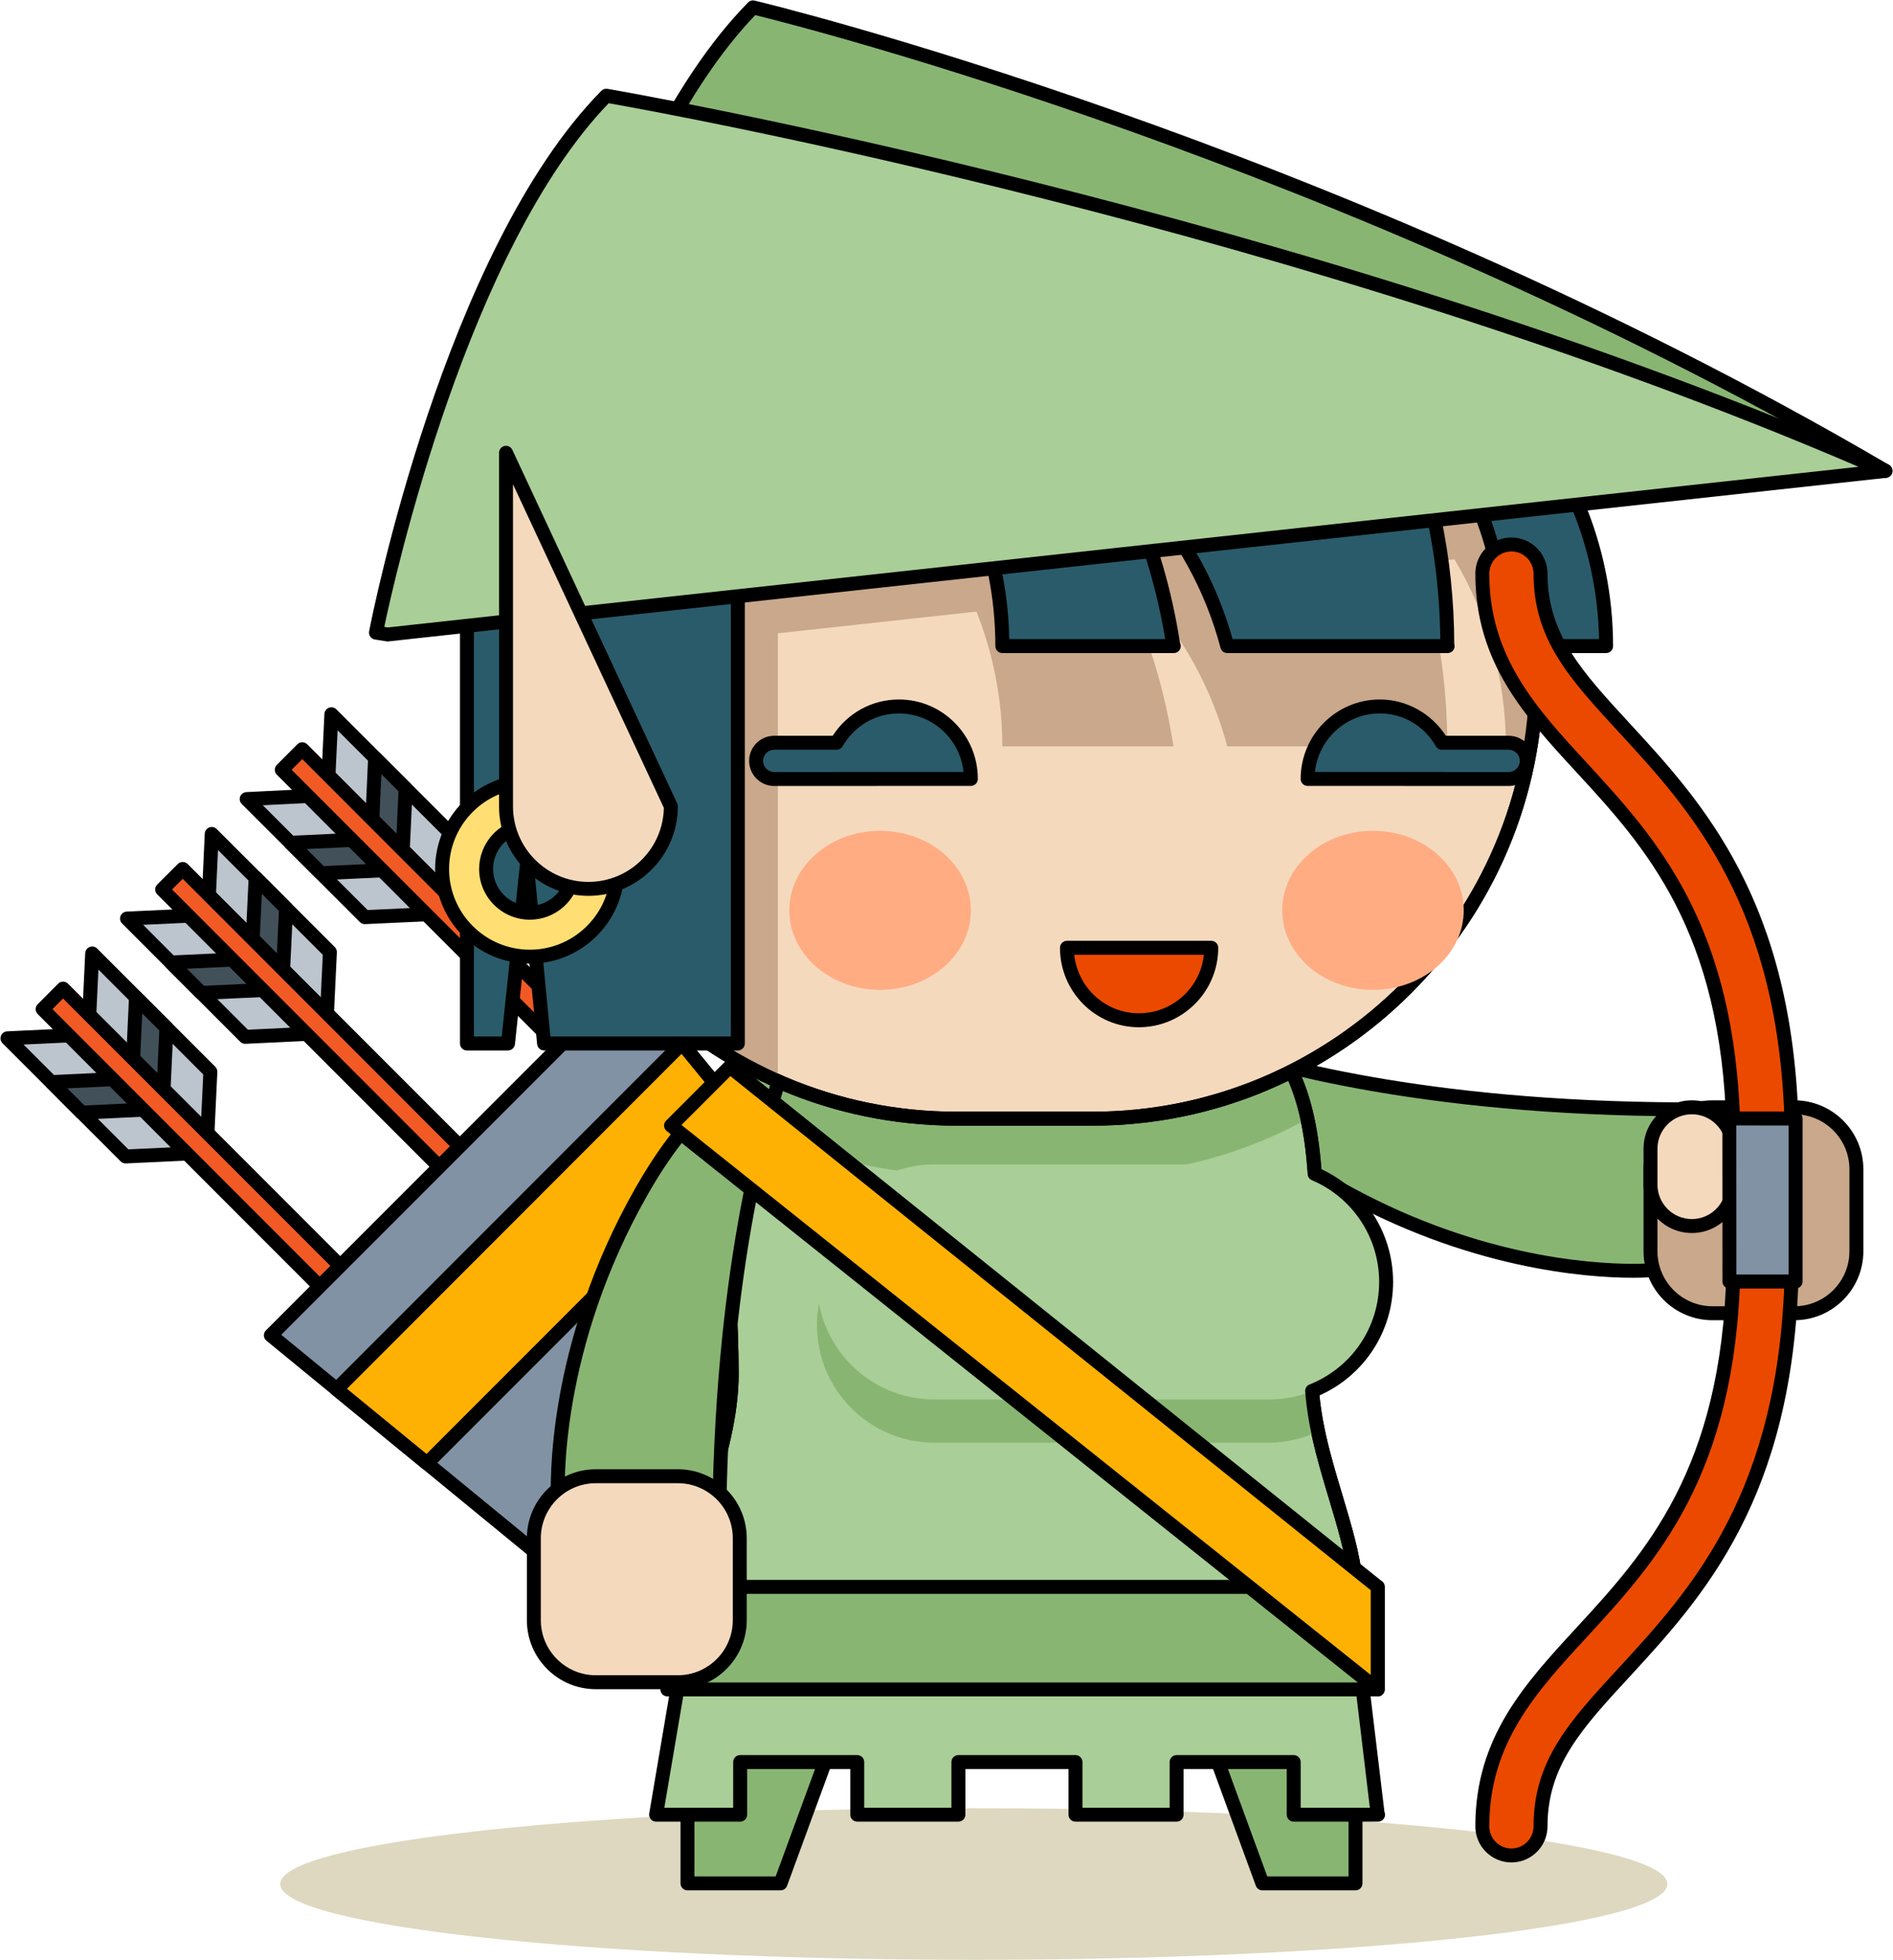 <?xml version="1.0" encoding="utf-8"?>
<svg viewBox="412.938 5.399 84.82 87.763" width="84.82" height="87.763" xmlns="http://www.w3.org/2000/svg">
  <g transform="matrix(0.125, 0, 0, -0.125, 0, 526.138)">
    <path id="path32" style="fill:#ddd8bf;fill-opacity:1;fill-rule:nonzero;stroke:none" d="M 3901.17 3490.96 C 3901.17 3475.97 3789.87 3463.81 3652.57 3463.81 C 3515.26 3463.81 3403.95 3475.97 3403.95 3490.96 C 3403.95 3505.95 3515.26 3518.11 3652.57 3518.11 C 3789.87 3518.11 3901.17 3505.95 3901.17 3490.96"/>
    <path id="path1656" style="fill:#bcc4cd;fill-opacity:1;fill-rule:nonzero;stroke:none" d="M 3370.51 3752.63 L 3348.53 3751.61 L 3306.18 3793.93 L 3328.18 3794.98 L 3370.51 3752.63"/>
    <path id="path1658" style="fill:#000000;fill-opacity:1;fill-rule:nonzero;stroke:none" d="M 3311.94 3791.7 L 3349.51 3754.15 L 3364.74 3754.86 L 3327.2 3792.43 L 3311.94 3791.7 Z M 3348.53 3749.11 C 3347.86 3749.11 3347.23 3749.37 3346.76 3749.84 L 3304.41 3792.16 C 3303.71 3792.86 3303.5 3793.91 3303.85 3794.83 C 3304.21 3795.75 3305.08 3796.38 3306.06 3796.43 L 3328.07 3797.47 C 3328.77 3797.55 3329.46 3797.24 3329.95 3796.75 L 3372.28 3754.4 C 3372.98 3753.7 3373.19 3752.65 3372.84 3751.73 C 3372.48 3750.8 3371.61 3750.18 3370.63 3750.14 L 3348.64 3749.11 C 3348.6 3749.11 3348.56 3749.11 3348.53 3749.11"/>
    <path id="path1660" style="fill:#bcc4cd;fill-opacity:1;fill-rule:nonzero;stroke:none" d="M 3377.87 3760 L 3378.91 3781.97 L 3336.55 3824.33 L 3335.51 3802.32 L 3377.87 3760"/>
    <path id="path1662" style="fill:#000000;fill-opacity:1;fill-rule:nonzero;stroke:none" d="M 3338.06 3803.31 L 3375.64 3765.75 L 3376.36 3780.98 L 3338.78 3818.56 L 3338.06 3803.31 Z M 3377.87 3757.5 C 3377.22 3757.5 3376.58 3757.75 3376.1 3758.23 L 3333.74 3800.55 C 3333.24 3801.05 3332.98 3801.74 3333.01 3802.44 L 3334.05 3824.45 C 3334.1 3825.44 3334.73 3826.3 3335.65 3826.66 C 3336.59 3827 3337.63 3826.8 3338.32 3826.1 L 3380.67 3783.74 C 3381.17 3783.24 3381.44 3782.56 3381.41 3781.86 L 3380.37 3759.88 C 3380.32 3758.89 3379.7 3758.02 3378.77 3757.66 C 3378.48 3757.55 3378.17 3757.5 3377.87 3757.5"/>
    <path id="path1664" style="fill:#425059;fill-opacity:1;fill-rule:nonzero;stroke:none" d="M 3354.78 3768.36 L 3332.79 3767.3 L 3321.9 3778.25 L 3343.89 3779.27 L 3354.78 3768.36"/>
    <path id="path1666" style="fill:#000000;fill-opacity:1;fill-rule:nonzero;stroke:none" d="M 3327.66 3776.02 L 3333.78 3769.85 L 3349.02 3770.59 L 3342.9 3776.72 L 3327.66 3776.02 Z M 3332.79 3764.8 C 3332.13 3764.8 3331.49 3765.06 3331.02 3765.54 L 3320.13 3776.49 C 3319.43 3777.2 3319.22 3778.24 3319.57 3779.16 C 3319.93 3780.08 3320.8 3780.71 3321.79 3780.75 L 3343.77 3781.77 C 3344.5 3781.82 3345.16 3781.53 3345.65 3781.04 L 3356.54 3770.13 C 3357.25 3769.42 3357.46 3768.38 3357.11 3767.45 C 3356.75 3766.53 3355.88 3765.91 3354.89 3765.86 L 3332.91 3764.8 C 3332.87 3764.8 3332.83 3764.8 3332.79 3764.8"/>
    <path id="path1668" style="fill:#425059;fill-opacity:1;fill-rule:nonzero;stroke:none" d="M 3362.13 3775.7 L 3363.16 3797.71 L 3352.25 3808.6 L 3351.23 3786.61 L 3362.13 3775.7"/>
    <path id="path1670" style="fill:#000000;fill-opacity:1;fill-rule:nonzero;stroke:none" d="M 3353.78 3787.6 L 3359.9 3781.47 L 3360.62 3796.72 L 3354.48 3802.84 L 3353.78 3787.6 Z M 3362.13 3773.2 C 3361.47 3773.2 3360.84 3773.46 3360.36 3773.93 L 3349.46 3784.85 C 3348.96 3785.34 3348.7 3786.03 3348.73 3786.73 L 3349.75 3808.72 C 3349.79 3809.71 3350.42 3810.57 3351.34 3810.93 C 3352.28 3811.29 3353.32 3811.07 3354.01 3810.37 L 3364.93 3799.48 C 3365.43 3798.98 3365.69 3798.29 3365.66 3797.59 L 3364.63 3775.59 C 3364.58 3774.59 3363.96 3773.73 3363.03 3773.37 C 3362.73 3773.25 3362.43 3773.2 3362.13 3773.2"/>
    <path id="path1672" style="fill:#f15a24;fill-opacity:1;fill-rule:nonzero;stroke:none" d="M 3443.08 3694.8 L 3435.71 3687.45 L 3318.78 3804.38 L 3326.1 3811.74 L 3443.08 3694.8"/>
    <path id="path1674" style="fill:#000000;fill-opacity:1;fill-rule:nonzero;stroke:none" d="M 3322.31 3804.39 L 3435.71 3690.98 L 3439.54 3694.8 L 3326.1 3808.2 L 3322.31 3804.39 Z M 3435.71 3684.95 C 3435.07 3684.95 3434.43 3685.19 3433.95 3685.68 L 3317.01 3802.62 C 3316.04 3803.59 3316.04 3805.17 3317.01 3806.14 L 3324.34 3813.5 C 3324.8 3813.98 3325.44 3814.24 3326.1 3814.24 L 3326.1 3814.24 C 3326.77 3814.24 3327.4 3813.98 3327.87 3813.51 L 3444.84 3696.57 C 3445.31 3696.1 3445.58 3695.46 3445.58 3694.8 C 3445.58 3694.13 3445.31 3693.5 3444.84 3693.03 L 3437.48 3685.68 C 3436.99 3685.19 3436.35 3684.95 3435.71 3684.95"/>
    <path id="path1676" style="fill:#bcc4cd;fill-opacity:1;fill-rule:nonzero;stroke:none" d="M 3413.37 3795.51 L 3391.38 3794.46 L 3349.03 3836.84 L 3371.04 3837.84 L 3413.37 3795.51"/>
    <path id="path1678" style="fill:#000000;fill-opacity:1;fill-rule:nonzero;stroke:none" d="M 3354.8 3834.6 L 3392.36 3797.01 L 3407.61 3797.74 L 3370.06 3835.3 L 3354.8 3834.6 Z M 3391.38 3791.96 C 3390.71 3791.96 3390.08 3792.23 3389.61 3792.7 L 3347.27 3835.07 C 3346.56 3835.77 3346.35 3836.82 3346.7 3837.74 C 3347.06 3838.66 3347.93 3839.29 3348.92 3839.33 L 3370.93 3840.34 C 3371.66 3840.36 3372.31 3840.11 3372.81 3839.61 L 3415.14 3797.28 C 3415.84 3796.58 3416.05 3795.53 3415.7 3794.61 C 3415.34 3793.68 3414.47 3793.06 3413.49 3793.02 L 3391.49 3791.96 C 3391.46 3791.96 3391.42 3791.96 3391.38 3791.96"/>
    <path id="path1680" style="fill:#bcc4cd;fill-opacity:1;fill-rule:nonzero;stroke:none" d="M 3420.71 3802.82 L 3421.76 3824.84 L 3379.4 3867.15 L 3378.4 3845.18 L 3420.71 3802.82"/>
    <path id="path1682" style="fill:#000000;fill-opacity:1;fill-rule:nonzero;stroke:none" d="M 3380.95 3846.17 L 3418.49 3808.59 L 3419.21 3823.85 L 3381.64 3861.38 L 3380.95 3846.17 Z M 3420.71 3800.32 C 3420.06 3800.32 3419.42 3800.57 3418.95 3801.05 L 3376.63 3843.42 C 3376.13 3843.91 3375.87 3844.6 3375.9 3845.3 L 3376.9 3867.27 C 3376.95 3868.25 3377.58 3869.13 3378.5 3869.48 C 3379.42 3869.84 3380.48 3869.62 3381.17 3868.92 L 3423.53 3826.61 C 3424.02 3826.11 3424.29 3825.42 3424.26 3824.72 L 3423.21 3802.7 C 3423.16 3801.71 3422.54 3800.84 3421.61 3800.48 C 3421.32 3800.37 3421.02 3800.32 3420.71 3800.32"/>
    <path id="path1684" style="fill:#425059;fill-opacity:1;fill-rule:nonzero;stroke:none" d="M 3397.67 3811.21 L 3375.65 3810.19 L 3364.75 3821.1 L 3386.73 3822.12 L 3397.67 3811.21"/>
    <path id="path1686" style="fill:#000000;fill-opacity:1;fill-rule:nonzero;stroke:none" d="M 3370.52 3818.86 L 3376.64 3812.74 L 3391.88 3813.45 L 3385.74 3819.57 L 3370.52 3818.86 Z M 3375.65 3807.69 C 3374.99 3807.69 3374.36 3807.95 3373.89 3808.42 L 3362.98 3819.33 C 3362.28 3820.03 3362.06 3821.08 3362.41 3822 C 3362.77 3822.92 3363.64 3823.55 3364.63 3823.59 L 3386.61 3824.61 C 3387.39 3824.62 3388 3824.38 3388.5 3823.89 L 3399.43 3812.99 C 3400.14 3812.29 3400.35 3811.24 3400 3810.31 C 3399.64 3809.39 3398.77 3808.76 3397.78 3808.72 L 3375.77 3807.7 C 3375.73 3807.69 3375.69 3807.69 3375.65 3807.69"/>
    <path id="path1688" style="fill:#425059;fill-opacity:1;fill-rule:nonzero;stroke:none" d="M 3404.99 3818.58 L 3406.04 3840.56 L 3395.14 3851.46 L 3394.09 3829.48 L 3404.99 3818.58"/>
    <path id="path1690" style="fill:#000000;fill-opacity:1;fill-rule:nonzero;stroke:none" d="M 3396.64 3830.47 L 3402.76 3824.34 L 3403.49 3839.57 L 3397.36 3845.7 L 3396.64 3830.47 Z M 3404.99 3816.08 C 3404.34 3816.08 3403.7 3816.33 3403.22 3816.81 L 3392.32 3827.72 C 3391.83 3828.21 3391.56 3828.9 3391.59 3829.6 L 3392.64 3851.58 C 3392.69 3852.57 3393.31 3853.44 3394.24 3853.8 C 3395.17 3854.14 3396.21 3853.93 3396.9 3853.23 L 3407.8 3842.33 C 3408.3 3841.83 3408.56 3841.14 3408.54 3840.44 L 3407.49 3818.46 C 3407.44 3817.47 3406.82 3816.6 3405.89 3816.25 C 3405.6 3816.13 3405.29 3816.08 3404.99 3816.08"/>
    <path id="path1692" style="fill:#f15a24;fill-opacity:1;fill-rule:nonzero;stroke:none" d="M 3485.9 3737.69 L 3478.55 3730.32 L 3361.63 3847.27 L 3369 3854.6 L 3485.9 3737.69"/>
    <path id="path1694" style="fill:#000000;fill-opacity:1;fill-rule:nonzero;stroke:none" d="M 3365.17 3847.26 L 3478.55 3733.86 L 3482.36 3737.68 L 3369 3851.07 L 3365.17 3847.26 Z M 3478.55 3727.82 C 3477.89 3727.82 3477.26 3728.09 3476.79 3728.55 L 3359.86 3845.5 C 3359.39 3845.96 3359.13 3846.61 3359.13 3847.27 C 3359.13 3847.93 3359.39 3848.57 3359.86 3849.04 L 3367.24 3856.38 C 3368.21 3857.35 3369.8 3857.34 3370.77 3856.37 L 3487.67 3739.46 C 3488.64 3738.48 3488.64 3736.9 3487.67 3735.93 L 3480.32 3728.56 C 3479.85 3728.09 3479.22 3727.82 3478.55 3727.82 L 3478.55 3727.82"/>
    <path id="path1696" style="fill:#bcc4cd;fill-opacity:1;fill-rule:nonzero;stroke:none" d="M 3456.24 3838.35 L 3434.28 3837.34 L 3391.93 3879.65 L 3413.92 3880.73 L 3456.24 3838.35"/>
    <path id="path1698" style="fill:#000000;fill-opacity:1;fill-rule:nonzero;stroke:none" d="M 3397.7 3877.43 L 3435.26 3839.89 L 3450.48 3840.59 L 3412.93 3878.18 L 3397.7 3877.43 Z M 3434.28 3834.84 C 3433.61 3834.84 3432.98 3835.1 3432.51 3835.57 L 3390.17 3877.88 C 3389.46 3878.58 3389.25 3879.62 3389.6 3880.55 C 3389.96 3881.47 3390.82 3882.09 3391.81 3882.14 L 3413.79 3883.23 C 3414.73 3883.25 3415.19 3882.99 3415.68 3882.5 L 3458.01 3840.12 C 3458.71 3839.42 3458.93 3838.37 3458.57 3837.45 C 3458.21 3836.53 3457.34 3835.9 3456.36 3835.86 L 3434.39 3834.84 C 3434.36 3834.84 3434.32 3834.84 3434.28 3834.84"/>
    <path id="path1700" style="fill:#bcc4cd;fill-opacity:1;fill-rule:nonzero;stroke:none" d="M 3463.59 3845.71 L 3464.66 3867.71 L 3422.29 3910.03 L 3421.25 3888.05 L 3463.59 3845.71"/>
    <path id="path1702" style="fill:#000000;fill-opacity:1;fill-rule:nonzero;stroke:none" d="M 3423.8 3889.04 L 3461.37 3851.47 L 3462.11 3866.73 L 3424.52 3904.27 L 3423.8 3889.04 Z M 3463.59 3843.21 C 3462.94 3843.21 3462.3 3843.46 3461.83 3843.95 L 3419.48 3886.29 C 3418.98 3886.79 3418.72 3887.47 3418.75 3888.17 L 3419.79 3910.14 C 3419.84 3911.14 3420.47 3912 3421.4 3912.36 C 3422.33 3912.72 3423.37 3912.5 3424.06 3911.8 L 3466.43 3869.48 C 3466.92 3868.98 3467.19 3868.3 3467.16 3867.59 L 3466.09 3845.59 C 3466.04 3844.6 3465.42 3843.73 3464.49 3843.38 C 3464.2 3843.27 3463.9 3843.21 3463.59 3843.21"/>
    <path id="path1704" style="fill:#425059;fill-opacity:1;fill-rule:nonzero;stroke:none" d="M 3440.51 3854.11 L 3418.57 3853.07 L 3407.62 3863.98 L 3429.6 3865 L 3440.51 3854.11"/>
    <path id="path1706" style="fill:#000000;fill-opacity:1;fill-rule:nonzero;stroke:none" d="M 3413.41 3861.75 L 3419.56 3855.63 L 3434.74 3856.34 L 3428.61 3862.45 L 3413.41 3861.75 Z M 3418.57 3850.57 C 3417.91 3850.57 3417.29 3850.83 3416.81 3851.3 L 3405.85 3862.21 C 3405.15 3862.9 3404.93 3863.95 3405.28 3864.88 C 3405.64 3865.8 3406.51 3866.43 3407.5 3866.47 L 3429.48 3867.5 C 3430.2 3867.51 3430.88 3867.27 3431.37 3866.77 L 3442.28 3855.88 C 3442.98 3855.18 3443.19 3854.13 3442.84 3853.21 C 3442.48 3852.29 3441.61 3851.66 3440.63 3851.61 L 3418.69 3850.58 C 3418.65 3850.57 3418.61 3850.57 3418.57 3850.57"/>
    <path id="path1708" style="fill:#425059;fill-opacity:1;fill-rule:nonzero;stroke:none" d="M 3447.88 3861.43 L 3448.9 3883.42 L 3437.96 3894.34 L 3436.97 3872.35 L 3447.88 3861.43"/>
    <path id="path1710" style="fill:#000000;fill-opacity:1;fill-rule:nonzero;stroke:none" d="M 3439.52 3873.34 L 3445.64 3867.21 L 3446.35 3882.43 L 3440.21 3888.56 L 3439.52 3873.34 Z M 3447.88 3858.93 C 3447.23 3858.93 3446.59 3859.19 3446.11 3859.67 L 3435.21 3870.59 C 3434.71 3871.08 3434.44 3871.76 3434.47 3872.46 L 3435.46 3894.45 C 3435.51 3895.44 3436.13 3896.31 3437.05 3896.66 C 3437.99 3897.02 3439.03 3896.8 3439.73 3896.1 L 3450.66 3885.19 C 3451.16 3884.7 3451.43 3884.01 3451.4 3883.3 L 3450.38 3861.32 C 3450.33 3860.33 3449.71 3859.46 3448.78 3859.11 C 3448.49 3858.99 3448.18 3858.93 3447.88 3858.93"/>
    <path id="path1712" style="fill:#f15a24;fill-opacity:1;fill-rule:nonzero;stroke:none" d="M 3528.79 3780.51 L 3521.44 3773.21 L 3404.51 3890.14 L 3411.85 3897.5 L 3528.79 3780.51"/>
    <path id="path1714" style="fill:#000000;fill-opacity:1;fill-rule:nonzero;stroke:none" d="M 3408.05 3890.14 L 3521.45 3776.74 L 3525.24 3780.52 L 3411.85 3893.96 L 3408.05 3890.14 Z M 3521.44 3770.71 C 3520.79 3770.71 3520.16 3770.96 3519.67 3771.45 L 3402.74 3888.37 C 3401.77 3889.34 3401.77 3890.92 3402.74 3891.9 L 3410.08 3899.26 C 3410.55 3899.73 3411.18 3900 3411.85 3900 L 3411.85 3900 C 3412.51 3900 3413.14 3899.73 3413.61 3899.27 L 3530.56 3782.28 C 3531.03 3781.81 3531.29 3781.17 3531.29 3780.51 C 3531.29 3779.84 3531.03 3779.21 3530.55 3778.74 L 3523.19 3771.44 C 3522.71 3770.96 3522.07 3770.71 3521.44 3770.71"/>
    <path id="path1716" style="fill:#8192a4;fill-opacity:1;fill-rule:nonzero;stroke:none" d="M 3633.88 3687.29 L 3528.95 3582.35 L 3400.6 3687.54 L 3528.69 3815.64 L 3633.88 3687.29"/>
    <path id="path1718" style="fill:#000000;fill-opacity:1;fill-rule:nonzero;stroke:none" d="M 3404.32 3687.73 L 3528.78 3585.71 L 3630.51 3687.45 L 3528.51 3811.92 L 3404.32 3687.73 Z M 3528.95 3579.85 C 3528.39 3579.85 3527.82 3580.04 3527.36 3580.41 L 3399.01 3685.61 C 3398.47 3686.06 3398.13 3686.71 3398.1 3687.42 C 3398.07 3688.13 3398.33 3688.81 3398.83 3689.31 L 3526.92 3817.41 C 3527.42 3817.9 3528 3818.22 3528.82 3818.14 C 3529.52 3818.11 3530.18 3817.77 3530.63 3817.23 L 3635.81 3688.88 C 3636.62 3687.88 3636.55 3686.43 3635.64 3685.52 L 3530.71 3580.58 C 3530.22 3580.1 3529.59 3579.85 3528.95 3579.85"/>
    <path id="path1720" style="fill:#ffb103;fill-opacity:1;fill-rule:nonzero;stroke:none" d="M 3574.54 3759.67 L 3547.99 3792.08 L 3424.16 3668.2 L 3456.55 3641.67 L 3574.54 3759.67"/>
    <path id="path1722" style="fill:#000000;fill-opacity:1;fill-rule:nonzero;stroke:none" d="M 3427.88 3668.39 L 3456.39 3645.04 L 3571.17 3759.84 L 3547.8 3788.36 L 3427.88 3668.39 Z M 3456.55 3639.17 C 3456 3639.17 3455.43 3639.36 3454.97 3639.74 L 3422.58 3666.27 C 3422.03 3666.71 3421.7 3667.37 3421.66 3668.08 C 3421.63 3668.79 3421.89 3669.47 3422.39 3669.97 L 3546.22 3793.85 C 3546.72 3794.34 3547.25 3794.67 3548.12 3794.58 C 3548.82 3794.54 3549.47 3794.21 3549.92 3793.66 L 3576.47 3761.25 C 3577.29 3760.26 3577.22 3758.81 3576.31 3757.9 L 3458.32 3639.91 C 3457.83 3639.42 3457.2 3639.17 3456.55 3639.17"/>
    <path id="path1724" style="fill:#89b573;fill-opacity:1;fill-rule:nonzero;stroke:none" d="M 3782.39 3740.86 C 3835.15 3710.75 3882.47 3710.14 3894 3710.77 C 3940.67 3713.39 3925.26 3768.44 3906.2 3768.49 C 3802.28 3768.88 3747.78 3788.74 3736.37 3791.88 C 3736.37 3791.88 3736.69 3766.94 3782.39 3740.86"/>
    <path id="path1726" style="fill:#000000;fill-opacity:1;fill-rule:nonzero;stroke:none" d="M 3739.54 3788.33 C 3741.62 3780.75 3750 3762.23 3783.63 3743.03 C 3830.9 3716.06 3872.94 3713.15 3888.82 3713.15 C 3890.91 3713.15 3892.61 3713.2 3893.87 3713.27 C 3920.1 3714.74 3922.46 3732.77 3922.26 3740.46 C 3921.9 3753.56 3914.1 3765.96 3906.19 3765.99 C 3811.7 3766.34 3757.75 3782.78 3740.02 3788.18 C 3739.86 3788.23 3739.7 3788.28 3739.54 3788.33 Z M 3888.82 3708.15 C 3872.54 3708.15 3829.45 3711.13 3781.15 3738.68 C 3734.75 3765.18 3733.88 3790.77 3733.87 3791.84 C 3733.86 3792.63 3734.22 3793.38 3734.84 3793.86 C 3735.46 3794.34 3736.29 3794.5 3737.03 3794.29 C 3738.13 3793.99 3739.61 3793.54 3741.48 3792.97 C 3759.03 3787.62 3812.45 3771.34 3906.21 3770.99 C 3916.99 3770.96 3926.83 3756.75 3927.26 3740.59 C 3927.44 3733.46 3925.62 3710.04 3894.14 3708.28 C 3892.81 3708.21 3891.03 3708.15 3888.82 3708.15"/>
    <path id="path1728" style="fill:#c9a88b;fill-opacity:1;fill-rule:nonzero;stroke:none" d="M 3946.71 3769.22 C 3958.97 3769.22 3968.94 3759.3 3968.94 3747.04 L 3968.94 3717.63 C 3968.94 3705.39 3958.97 3695.44 3946.71 3695.44 L 3917.36 3695.44 C 3905.09 3695.44 3895.14 3705.39 3895.14 3717.63 L 3895.14 3747.04 C 3895.14 3759.3 3905.09 3769.22 3917.36 3769.22 L 3946.71 3769.22"/>
    <path id="path1730" style="fill:#000000;fill-opacity:1;fill-rule:nonzero;stroke:none" d="M 3917.36 3766.72 C 3906.48 3766.72 3897.64 3757.89 3897.64 3747.04 L 3897.64 3717.63 C 3897.64 3706.77 3906.48 3697.94 3917.36 3697.94 L 3946.71 3697.94 C 3957.59 3697.94 3966.44 3706.77 3966.44 3717.63 L 3966.44 3747.04 C 3966.44 3757.89 3957.59 3766.72 3946.71 3766.72 L 3917.36 3766.72 Z M 3946.71 3692.94 L 3917.36 3692.94 C 3903.73 3692.94 3892.64 3704.02 3892.64 3717.63 L 3892.64 3747.04 C 3892.64 3760.65 3903.73 3771.72 3917.36 3771.72 L 3946.71 3771.72 C 3960.34 3771.72 3971.44 3760.65 3971.44 3747.04 L 3971.44 3717.63 C 3971.44 3704.02 3960.34 3692.94 3946.71 3692.94"/>
    <path id="path1732" style="fill:#f4d9bd;fill-opacity:1;fill-rule:nonzero;stroke:none" d="M 3909.97 3769.22 C 3918.13 3769.22 3924.77 3762.62 3924.77 3754.42 L 3924.77 3741.49 C 3924.77 3733.32 3918.13 3726.68 3909.97 3726.68 L 3909.97 3726.68 C 3901.78 3726.68 3895.14 3733.32 3895.14 3741.49 L 3895.14 3754.42 C 3895.14 3762.62 3901.78 3769.22 3909.97 3769.22 L 3909.97 3769.22"/>
    <path id="path1734" style="fill:#000000;fill-opacity:1;fill-rule:nonzero;stroke:none" d="M 3909.97 3766.72 C 3903.17 3766.72 3897.64 3761.2 3897.64 3754.42 L 3897.64 3741.49 C 3897.64 3734.7 3903.17 3729.18 3909.97 3729.18 C 3916.75 3729.18 3922.27 3734.7 3922.27 3741.49 L 3922.27 3754.42 C 3922.27 3761.2 3916.75 3766.72 3909.97 3766.72 Z M 3909.97 3724.18 C 3900.41 3724.18 3892.64 3731.94 3892.64 3741.49 L 3892.64 3754.42 C 3892.64 3763.96 3900.41 3771.72 3909.97 3771.72 C 3919.51 3771.72 3927.27 3763.96 3927.27 3754.42 L 3927.27 3741.49 C 3927.27 3731.94 3919.51 3724.18 3909.97 3724.18"/>
    <path id="path1736" style="fill:#89b573;fill-opacity:1;fill-rule:nonzero;stroke:none" d="M 3583.3 3491.19 L 3549.94 3491.19 L 3549.94 3582.21 L 3616.69 3582.21 L 3583.3 3491.19"/>
    <path id="path1738" style="fill:#000000;fill-opacity:1;fill-rule:nonzero;stroke:none" d="M 3552.44 3493.69 L 3581.55 3493.69 L 3613.11 3579.71 L 3552.44 3579.71 L 3552.44 3493.69 Z M 3583.3 3488.69 L 3549.94 3488.69 C 3548.56 3488.69 3547.44 3489.81 3547.44 3491.19 L 3547.44 3582.21 C 3547.44 3583.59 3548.56 3584.71 3549.94 3584.71 L 3616.69 3584.71 C 3617.51 3584.71 3618.27 3584.31 3618.74 3583.64 C 3619.21 3582.97 3619.32 3582.12 3619.03 3581.35 L 3585.64 3490.33 C 3585.28 3489.34 3584.35 3488.69 3583.3 3488.69"/>
    <path id="path1740" style="fill:#89b573;fill-opacity:1;fill-rule:nonzero;stroke:none" d="M 3756.02 3491.19 L 3789.39 3491.19 L 3789.39 3582.21 L 3722.65 3582.21 L 3756.02 3491.19"/>
    <path id="path1742" style="fill:#000000;fill-opacity:1;fill-rule:nonzero;stroke:none" d="M 3757.76 3493.69 L 3786.89 3493.69 L 3786.89 3579.71 L 3726.23 3579.71 L 3757.76 3493.69 Z M 3789.39 3488.69 L 3756.02 3488.69 C 3754.97 3488.69 3754.03 3489.34 3753.67 3490.33 L 3720.3 3581.35 C 3720.02 3582.12 3720.13 3582.97 3720.6 3583.64 C 3721.06 3584.31 3721.83 3584.71 3722.65 3584.71 L 3789.39 3584.71 C 3790.77 3584.71 3791.89 3583.59 3791.89 3582.21 L 3791.89 3491.19 C 3791.89 3489.81 3790.77 3488.69 3789.39 3488.69"/>
    <path id="path1744" style="fill:#000000;fill-opacity:1;fill-rule:nonzero;stroke:none" d="M 3574.68 3785.5 C 3558.38 3756.78 3565.79 3711.75 3565.79 3673.85 C 3565.79 3635.96 3538.38 3600.93 3554.68 3572.19 C 3587.18 3557.79 3626.78 3549.24 3669.68 3549.24 C 3712.56 3549.24 3752.17 3557.79 3784.68 3572.19 C 3800.97 3600.93 3773.57 3635.95 3773.57 3673.85 C 3773.57 3711.75 3780.96 3756.78 3764.66 3785.52 C 3732.16 3799.91 3712.54 3798.46 3669.68 3798.46 C 3626.81 3798.46 3607.18 3799.91 3574.68 3785.5"/>
    <path id="path1746" style="fill:#a9ce97;fill-opacity:1;fill-rule:nonzero;stroke:none" d="M 3574.68 3785.5 C 3558.38 3756.78 3565.79 3711.75 3565.79 3673.85 C 3565.79 3635.96 3538.38 3600.93 3554.68 3572.19 C 3587.18 3557.79 3626.78 3549.24 3669.68 3549.24 C 3712.56 3549.24 3752.17 3557.79 3784.68 3572.19 C 3800.97 3600.93 3773.57 3635.95 3773.57 3673.85 C 3773.57 3711.75 3780.96 3756.78 3764.66 3785.52 C 3732.16 3799.91 3712.54 3798.46 3669.68 3798.46 C 3626.81 3798.46 3607.18 3799.91 3574.68 3785.5"/>
    <path id="path1748" style="fill:#000000;fill-opacity:1;fill-rule:nonzero;stroke:none" d="M 3556.46 3574.13 C 3589.86 3559.48 3628.99 3551.74 3669.68 3551.74 C 3710.35 3551.74 3749.48 3559.48 3782.9 3574.13 C 3791.52 3590.2 3785.87 3609 3779.88 3628.89 C 3775.56 3643.3 3771.07 3658.2 3771.07 3673.85 C 3771.07 3682.83 3771.49 3692.37 3771.89 3701.6 C 3773.2 3731.42 3774.56 3762.25 3762.88 3783.57 C 3737.31 3794.77 3719.98 3796 3689.45 3796 L 3669.68 3795.96 L 3649.91 3796 C 3619.37 3796 3602.02 3794.77 3576.46 3783.55 C 3564.79 3762.25 3566.14 3731.46 3567.46 3701.66 C 3567.87 3692.41 3568.29 3682.84 3568.29 3673.85 C 3568.29 3658.2 3563.81 3643.3 3559.47 3628.9 C 3553.49 3609.01 3547.82 3590.2 3556.46 3574.13 Z M 3669.68 3546.74 C 3627.99 3546.74 3587.87 3554.75 3553.66 3569.9 C 3553.17 3570.12 3552.76 3570.49 3552.5 3570.95 C 3542.26 3589.03 3548.29 3609.1 3554.69 3630.34 C 3558.92 3644.4 3563.29 3658.94 3563.29 3673.85 C 3563.29 3682.73 3562.87 3692.25 3562.46 3701.44 C 3561.1 3732.28 3559.7 3764.16 3572.5 3786.74 C 3572.76 3787.2 3573.17 3787.57 3573.66 3787.79 C 3600.53 3799.7 3618.34 3801 3649.91 3801 L 3669.68 3800.96 L 3689.45 3801 C 3721.01 3801 3738.81 3799.7 3765.67 3787.8 C 3766.16 3787.59 3766.57 3787.22 3766.84 3786.76 C 3779.65 3764.15 3778.25 3732.24 3776.89 3701.38 C 3776.49 3692.21 3776.07 3682.71 3776.07 3673.85 C 3776.07 3658.93 3780.45 3644.39 3784.68 3630.33 C 3791.06 3609.09 3797.1 3589.03 3786.86 3570.96 C 3786.59 3570.49 3786.18 3570.12 3785.69 3569.9 C 3751.47 3554.75 3711.36 3546.74 3669.68 3546.74"/>
    <path id="path1750" style="fill:#89b573;fill-opacity:1;fill-rule:nonzero;stroke:none" d="M 3669.68 3798.46 C 3626.81 3798.46 3607.18 3799.91 3574.68 3785.5 C 3571.37 3779.68 3569.24 3773.05 3567.62 3766.07 C 3590.85 3752.82 3617.68 3745.14 3646.34 3745.14 L 3695.03 3745.14 C 3722.96 3745.14 3749.18 3752.38 3771.99 3765 C 3770.37 3772.39 3768.13 3779.39 3764.66 3785.52 C 3732.16 3799.91 3712.54 3798.46 3669.68 3798.46"/>
    <path id="path1752" style="fill:#89b573;fill-opacity:1;fill-rule:nonzero;stroke:none" d="M 3775.94 3653.07 C 3774.52 3659.89 3773.57 3666.82 3773.57 3673.85 C 3773.57 3691.37 3779.41 3708.26 3784.07 3724.21 C 3776.94 3729.81 3768.05 3733.29 3758.27 3733.29 L 3638.47 3733.29 C 3615.22 3733.29 3596.36 3714.42 3596.36 3691.18 C 3596.36 3667.93 3615.22 3649.07 3638.47 3649.07 L 3758.27 3649.07 C 3764.61 3649.07 3770.56 3650.56 3775.94 3653.07"/>
    <path id="path1754" style="fill:#a9ce97;fill-opacity:1;fill-rule:nonzero;stroke:none" d="M 3800.37 3706.65 C 3800.37 3683.4 3781.51 3664.54 3758.27 3664.54 L 3638.47 3664.54 C 3615.22 3664.54 3596.36 3683.4 3596.36 3706.65 L 3596.36 3706.65 C 3596.36 3729.91 3615.22 3748.76 3638.47 3748.76 L 3758.27 3748.76 C 3781.51 3748.76 3800.37 3729.91 3800.37 3706.65 L 3800.37 3706.65"/>
    <path id="path1756" style="fill:#000000;fill-opacity:1;fill-rule:nonzero;stroke:none" d="M 3556.46 3574.13 C 3589.86 3559.48 3628.99 3551.74 3669.68 3551.74 C 3710.35 3551.74 3749.48 3559.48 3782.9 3574.13 C 3791.53 3590.2 3785.88 3609.01 3779.9 3628.91 C 3776.19 3641.28 3772.35 3654.07 3771.36 3667.41 C 3771.27 3668.5 3771.9 3669.52 3772.92 3669.91 C 3788.08 3675.98 3797.87 3690.39 3797.87 3706.65 C 3797.87 3722.57 3788.4 3736.88 3773.75 3743.11 C 3772.88 3743.48 3772.29 3744.31 3772.24 3745.25 C 3771.17 3761.67 3768.19 3773.89 3762.88 3783.57 C 3737.31 3794.77 3719.98 3796 3689.45 3796 L 3669.68 3795.96 L 3649.91 3796 C 3619.37 3796 3602.02 3794.77 3576.46 3783.55 C 3564.79 3762.25 3566.14 3731.46 3567.46 3701.66 C 3567.87 3692.41 3568.29 3682.84 3568.29 3673.85 C 3568.29 3658.2 3563.81 3643.3 3559.47 3628.9 C 3553.49 3609.01 3547.82 3590.2 3556.46 3574.13 Z M 3669.68 3546.74 C 3627.99 3546.74 3587.87 3554.75 3553.66 3569.9 C 3553.17 3570.12 3552.76 3570.49 3552.5 3570.95 C 3542.26 3589.03 3548.29 3609.09 3554.69 3630.34 C 3558.92 3644.4 3563.29 3658.94 3563.29 3673.85 C 3563.29 3682.73 3562.87 3692.25 3562.46 3701.44 C 3561.1 3732.28 3559.7 3764.16 3572.5 3786.74 C 3572.76 3787.2 3573.17 3787.57 3573.66 3787.79 C 3600.53 3799.7 3618.34 3801 3649.91 3801 L 3669.68 3800.96 L 3689.45 3801 C 3721.01 3801 3738.81 3799.7 3765.67 3787.8 C 3766.16 3787.59 3766.57 3787.22 3766.84 3786.76 C 3772.61 3776.58 3775.89 3763.94 3777.12 3747.08 C 3792.81 3739.77 3802.87 3724.06 3802.87 3706.65 C 3802.87 3688.96 3792.58 3673.2 3776.49 3666 C 3777.65 3653.82 3781.23 3641.9 3784.7 3630.35 C 3791.07 3609.1 3797.1 3589.03 3786.86 3570.96 C 3786.59 3570.49 3786.18 3570.12 3785.69 3569.9 C 3751.47 3554.75 3711.36 3546.74 3669.68 3546.74"/>
    <path id="path1758" style="fill:#a9ce97;fill-opacity:1;fill-rule:nonzero;stroke:none" d="M 3568.82 3534.65 L 3610.79 3534.65 L 3610.79 3515.8 L 3647.05 3515.8 L 3647.05 3534.65 L 3689.02 3534.65 L 3689.02 3515.8 L 3725.27 3515.8 L 3725.27 3534.65 L 3767.24 3534.65 L 3767.24 3515.8 L 3797.36 3515.8 L 3789.39 3582.21 L 3549.94 3582.21 L 3538.68 3515.8 L 3568.82 3515.8 L 3568.82 3534.65"/>
    <path id="path1760" style="fill:#000000;fill-opacity:1;fill-rule:nonzero;stroke:none" d="M 3769.74 3518.3 L 3794.54 3518.3 L 3787.18 3579.71 L 3552.05 3579.71 L 3541.64 3518.3 L 3566.32 3518.3 L 3566.32 3534.65 C 3566.32 3536.03 3567.44 3537.15 3568.82 3537.15 L 3610.79 3537.15 C 3612.17 3537.15 3613.29 3536.03 3613.29 3534.65 L 3613.29 3518.3 L 3644.55 3518.3 L 3644.55 3534.65 C 3644.55 3536.03 3645.67 3537.15 3647.05 3537.15 L 3689.02 3537.15 C 3690.4 3537.15 3691.52 3536.03 3691.52 3534.65 L 3691.52 3518.3 L 3722.77 3518.3 L 3722.77 3534.65 C 3722.77 3536.03 3723.9 3537.15 3725.27 3537.15 L 3767.24 3537.15 C 3768.61 3537.15 3769.74 3536.03 3769.74 3534.65 L 3769.74 3518.3 Z M 3797.49 3513.3 C 3797.45 3513.3 3797.4 3513.3 3797.36 3513.3 L 3767.24 3513.3 C 3765.86 3513.3 3764.74 3514.42 3764.74 3515.8 L 3764.74 3532.15 L 3727.77 3532.15 L 3727.77 3515.8 C 3727.77 3514.42 3726.65 3513.3 3725.27 3513.3 L 3689.02 3513.3 C 3687.65 3513.3 3686.52 3514.42 3686.52 3515.8 L 3686.52 3532.15 L 3649.55 3532.15 L 3649.55 3515.8 C 3649.55 3514.42 3648.43 3513.3 3647.05 3513.3 L 3610.79 3513.3 C 3609.41 3513.3 3608.29 3514.42 3608.29 3515.8 L 3608.29 3532.15 L 3571.32 3532.15 L 3571.32 3515.8 C 3571.32 3514.42 3570.2 3513.3 3568.82 3513.3 L 3538.68 3513.3 C 3537.95 3513.3 3537.25 3513.63 3536.77 3514.19 C 3536.3 3514.75 3536.09 3515.5 3536.22 3516.22 L 3547.48 3582.63 C 3547.68 3583.83 3548.72 3584.71 3549.94 3584.71 L 3789.39 3584.71 C 3790.66 3584.71 3791.73 3583.76 3791.88 3582.51 L 3799.76 3516.86 C 3799.9 3516.54 3799.99 3516.18 3799.99 3515.8 C 3799.99 3514.42 3798.87 3513.3 3797.49 3513.3"/>
    <path id="path1762" style="fill:#89b573;fill-opacity:1;fill-rule:nonzero;stroke:none" d="M 3542.73 3560.67 L 3797.359 3560.67 L 3797.359 3597.412 L 3542.73 3597.412 L 3542.73 3560.67 Z"/>
    <path id="path1764" style="fill:#000000;fill-opacity:1;fill-rule:nonzero;stroke:none" d="M 3545.23 3563.17 L 3794.86 3563.17 L 3794.86 3594.91 L 3545.23 3594.91 L 3545.23 3563.17 Z M 3797.36 3558.17 L 3542.73 3558.17 C 3541.36 3558.17 3540.23 3559.29 3540.23 3560.67 L 3540.23 3597.41 C 3540.23 3598.8 3541.36 3599.91 3542.73 3599.91 L 3797.36 3599.91 C 3798.74 3599.91 3799.86 3598.8 3799.86 3597.41 L 3799.86 3560.67 C 3799.86 3559.29 3798.74 3558.17 3797.36 3558.17"/>
    <path id="path1766" style="fill:#89b573;fill-opacity:1;fill-rule:nonzero;stroke:none" d="M 3533.65 3739.44 C 3503.54 3686.69 3502.91 3639.39 3503.54 3627.84 C 3506.15 3581.19 3561.2 3596.61 3561.27 3615.64 C 3561.65 3719.58 3581.52 3774.07 3584.68 3785.5 C 3584.68 3785.5 3559.71 3785.15 3533.65 3739.44"/>
    <path id="path1768" style="fill:#000000;fill-opacity:1;fill-rule:nonzero;stroke:none" d="M 3581.12 3782.32 C 3573.54 3780.23 3555 3771.84 3535.82 3738.2 C 3504.05 3682.53 3505.74 3633.39 3506.04 3627.97 C 3507.47 3602.36 3524.9 3599.59 3532.33 3599.59 C 3545.64 3599.59 3558.74 3607.54 3558.77 3615.65 C 3559.11 3710.21 3575.58 3764.15 3580.99 3781.88 C 3581.04 3782.02 3581.08 3782.17 3581.12 3782.32 Z M 3532.33 3594.59 L 3532.33 3594.59 C 3513.91 3594.59 3502.21 3606.97 3501.04 3627.7 C 3500.74 3633.27 3498.99 3683.76 3531.48 3740.68 C 3557.94 3787.1 3583.56 3787.99 3584.64 3788 C 3584.66 3788 3584.67 3788 3584.68 3788 C 3585.45 3788 3586.18 3787.64 3586.66 3787.03 C 3587.14 3786.41 3587.29 3785.59 3587.09 3784.84 C 3586.79 3783.75 3586.34 3782.27 3585.77 3780.41 C 3580.41 3762.86 3564.11 3709.46 3563.77 3615.63 C 3563.73 3603.59 3547.14 3594.59 3532.33 3594.59"/>
    <path id="path1770" style="fill:#f4d9bd;fill-opacity:1;fill-rule:nonzero;stroke:none" d="M 3494.87 3585.47 C 3494.87 3573.19 3504.79 3563.25 3517.09 3563.25 L 3546.47 3563.25 C 3558.73 3563.25 3568.68 3573.19 3568.68 3585.47 L 3568.68 3614.83 C 3568.68 3627.09 3558.73 3637.05 3546.47 3637.05 L 3517.09 3637.05 C 3504.79 3637.05 3494.87 3627.09 3494.87 3614.83 L 3494.87 3585.47"/>
    <path id="path1772" style="fill:#000000;fill-opacity:1;fill-rule:nonzero;stroke:none" d="M 3517.09 3634.55 C 3506.22 3634.55 3497.37 3625.71 3497.37 3614.83 L 3497.37 3585.47 C 3497.37 3574.59 3506.22 3565.75 3517.09 3565.75 L 3546.47 3565.75 C 3557.34 3565.75 3566.18 3574.59 3566.18 3585.47 L 3566.18 3614.83 C 3566.18 3625.71 3557.34 3634.55 3546.47 3634.55 L 3517.09 3634.55 Z M 3546.47 3560.75 L 3517.09 3560.75 C 3503.46 3560.75 3492.37 3571.84 3492.37 3585.47 L 3492.37 3614.83 C 3492.37 3628.46 3503.46 3639.55 3517.09 3639.55 L 3546.47 3639.55 C 3560.1 3639.55 3571.18 3628.46 3571.18 3614.83 L 3571.18 3585.47 C 3571.18 3571.84 3560.1 3560.75 3546.47 3560.75"/>
    <path id="path1774" style="fill:#ffb103;fill-opacity:1;fill-rule:nonzero;stroke:none" d="M 3797.36 3597.41 L 3797.36 3560.67 L 3544.04 3762.68 L 3565.13 3783.75 L 3797.36 3597.41"/>
    <path id="path1776" style="fill:#000000;fill-opacity:1;fill-rule:nonzero;stroke:none" d="M 3547.79 3762.89 L 3794.86 3565.86 L 3794.86 3596.21 L 3565.31 3780.4 L 3547.79 3762.89 Z M 3797.36 3558.17 C 3796.81 3558.17 3796.26 3558.36 3795.8 3558.72 L 3542.48 3760.73 C 3541.92 3761.17 3541.58 3761.83 3541.54 3762.54 C 3541.5 3763.25 3541.77 3763.95 3542.28 3764.45 L 3563.36 3785.52 C 3564.27 3786.41 3565.7 3786.49 3566.69 3785.7 L 3798.93 3599.36 C 3799.52 3598.89 3799.86 3598.17 3799.86 3597.41 L 3799.86 3560.67 C 3799.86 3559.71 3799.32 3558.84 3798.45 3558.42 C 3798.11 3558.25 3797.73 3558.17 3797.36 3558.17"/>
    <path id="path1778" style="fill:#f4d9bd;fill-opacity:1;fill-rule:nonzero;stroke:none" d="M 3854.25 3924.36 C 3854.25 3836.45 3783 3765.14 3695.03 3765.14 L 3646.34 3765.14 C 3558.39 3765.14 3487.09 3836.45 3487.09 3924.36 L 3487.09 3924.36 C 3487.09 4012.29 3558.39 4083.59 3646.34 4083.59 L 3695.03 4083.59 C 3783 4083.59 3854.25 4012.29 3854.25 3924.36 L 3854.25 3924.36"/>
    <path id="path1780" style="fill:#000000;fill-opacity:1;fill-rule:nonzero;stroke:none" d="M 3646.34 4081.09 C 3559.9 4081.09 3489.59 4010.78 3489.59 3924.36 C 3489.59 3837.95 3559.9 3767.64 3646.34 3767.64 L 3695.03 3767.64 C 3781.45 3767.64 3851.75 3837.95 3851.75 3924.36 C 3851.75 4010.78 3781.45 4081.09 3695.03 4081.09 L 3646.34 4081.09 Z M 3695.03 3762.64 L 3646.34 3762.64 C 3557.15 3762.64 3484.59 3835.19 3484.59 3924.36 C 3484.59 4013.54 3557.15 4086.09 3646.34 4086.09 L 3695.03 4086.09 C 3784.2 4086.09 3856.75 4013.54 3856.75 3924.36 C 3856.75 3835.19 3784.2 3762.64 3695.03 3762.64"/>
    <path id="path1782" style="fill:#c9a88b;fill-opacity:1;fill-rule:nonzero;stroke:none" d="M 3799.81 4044.05 C 3749.38 4059.95 3701.18 4073.11 3659.09 4083.59 L 3646.34 4083.59 C 3558.39 4083.59 3487.09 4012.29 3487.09 3924.36 C 3487.09 3859.22 3526.28 3803.27 3582.34 3778.63 L 3582.34 3939.04 L 3653.54 3946.81 C 3659.45 3931.84 3662.8 3915.59 3662.8 3898.52 L 3724.14 3898.52 C 3721.1 3918.14 3715.59 3936.43 3708.04 3952.76 L 3713.48 3953.35 C 3727.49 3937.95 3737.91 3919.25 3743.43 3898.52 L 3822.29 3898.52 C 3822.29 3921.9 3818.7 3944.08 3812.28 3964.14 L 3824.88 3965.52 C 3836.54 3945.89 3843.31 3923.02 3843.31 3898.52 L 3851.96 3898.52 C 3853.35 3906.95 3854.25 3915.54 3854.25 3924.36 C 3854.25 3972.12 3833.12 4014.87 3799.81 4044.05"/>
    <path id="path1784" style="fill:#000000;fill-opacity:1;fill-rule:nonzero;stroke:none" d="M 3646.34 4081.09 C 3559.9 4081.09 3489.59 4010.78 3489.59 3924.36 C 3489.59 3837.95 3559.9 3767.64 3646.34 3767.64 L 3695.03 3767.64 C 3781.45 3767.64 3851.75 3837.95 3851.75 3924.36 C 3851.75 4010.78 3781.45 4081.09 3695.03 4081.09 L 3646.34 4081.09 Z M 3695.03 3762.64 L 3646.34 3762.64 C 3557.15 3762.64 3484.59 3835.19 3484.59 3924.36 C 3484.59 4013.54 3557.15 4086.09 3646.34 4086.09 L 3695.03 4086.09 C 3784.2 4086.09 3856.75 4013.54 3856.75 3924.36 C 3856.75 3835.19 3784.2 3762.64 3695.03 3762.64"/>
    <path id="path1786" style="fill:#ffac83;fill-opacity:1;fill-rule:nonzero;stroke:none" d="M 3828.19 3839.78 C 3828.19 3824.05 3813.61 3811.29 3795.65 3811.29 C 3777.69 3811.29 3763.12 3824.05 3763.12 3839.78 C 3763.12 3855.51 3777.69 3868.27 3795.65 3868.27 C 3813.61 3868.27 3828.19 3855.51 3828.19 3839.78"/>
    <path id="path1788" style="fill:#ffac83;fill-opacity:1;fill-rule:nonzero;stroke:none" d="M 3651.51 3839.78 C 3651.51 3824.05 3636.96 3811.29 3618.97 3811.29 C 3601.01 3811.29 3586.44 3824.05 3586.44 3839.78 C 3586.44 3855.51 3601.01 3868.27 3618.97 3868.27 C 3636.96 3868.27 3651.51 3855.51 3651.51 3839.78"/>
    <path id="path1790" style="fill:#eb4900;fill-opacity:1;fill-rule:nonzero;stroke:none" d="M 3711.74 3800.4 C 3726.1 3800.4 3737.69 3812.03 3737.69 3826.37 L 3685.96 3826.37 C 3685.96 3812.03 3697.5 3800.4 3711.74 3800.4"/>
    <path id="path1792" style="fill:#000000;fill-opacity:1;fill-rule:nonzero;stroke:none" d="M 3688.58 3823.87 C 3689.83 3812.1 3699.74 3802.9 3711.74 3802.9 C 3723.83 3802.9 3733.8 3812.1 3735.05 3823.87 L 3688.58 3823.87 Z M 3711.74 3797.9 C 3696.14 3797.9 3683.46 3810.67 3683.46 3826.37 C 3683.46 3827.75 3684.58 3828.87 3685.96 3828.87 L 3737.69 3828.87 C 3739.06 3828.87 3740.19 3827.75 3740.19 3826.37 C 3740.19 3810.67 3727.42 3797.9 3711.74 3797.9"/>
    <path id="path1794" style="fill:#2a5b6a;fill-opacity:1;fill-rule:nonzero;stroke:none" d="M 3625.75 3912.82 C 3616.14 3912.82 3607.88 3907.55 3603.39 3899.82 L 3581.02 3899.82 C 3577.42 3899.82 3574.53 3896.9 3574.53 3893.34 C 3574.53 3889.75 3577.42 3886.83 3581.02 3886.83 L 3651.52 3886.86 C 3651.52 3901.19 3639.99 3912.82 3625.75 3912.82"/>
    <path id="path1796" style="fill:#000000;fill-opacity:1;fill-rule:nonzero;stroke:none" d="M 3581.02 3897.32 C 3578.82 3897.32 3577.03 3895.54 3577.03 3893.34 C 3577.03 3891.13 3578.82 3889.33 3581.02 3889.33 L 3648.9 3889.36 C 3647.65 3901.12 3637.74 3910.32 3625.75 3910.32 C 3617.38 3910.32 3609.82 3905.93 3605.55 3898.57 C 3605.11 3897.8 3604.28 3897.32 3603.39 3897.32 L 3581.02 3897.32 Z M 3581.02 3884.33 L 3581.02 3884.33 C 3576.06 3884.33 3572.03 3888.37 3572.03 3893.34 C 3572.03 3898.29 3576.06 3902.32 3581.02 3902.32 L 3601.99 3902.32 C 3607.29 3910.49 3616.06 3915.32 3625.75 3915.32 C 3641.34 3915.32 3654.02 3902.55 3654.02 3886.86 C 3654.02 3885.47 3652.9 3884.36 3651.52 3884.36 L 3581.02 3884.33"/>
    <path id="path1798" style="fill:#2a5b6a;fill-opacity:1;fill-rule:nonzero;stroke:none" d="M 3844.3 3899.82 L 3820.37 3899.82 C 3815.9 3907.55 3807.66 3912.82 3798.13 3912.82 C 3783.79 3912.82 3772.23 3901.19 3772.23 3886.86 L 3844.3 3886.83 C 3847.89 3886.83 3850.79 3889.75 3850.79 3893.34 C 3850.79 3896.9 3847.89 3899.82 3844.3 3899.82"/>
    <path id="path1800" style="fill:#000000;fill-opacity:1;fill-rule:nonzero;stroke:none" d="M 3774.85 3889.36 L 3844.3 3889.33 C 3846.5 3889.33 3848.29 3891.13 3848.29 3893.34 C 3848.29 3895.54 3846.5 3897.32 3844.3 3897.32 L 3820.37 3897.32 C 3819.48 3897.32 3818.65 3897.8 3818.2 3898.57 C 3813.95 3905.93 3806.45 3910.32 3798.13 3910.32 C 3786.06 3910.32 3776.1 3901.12 3774.85 3889.36 Z M 3844.3 3884.33 L 3844.3 3884.33 L 3772.23 3884.36 C 3770.85 3884.36 3769.73 3885.47 3769.73 3886.86 C 3769.73 3902.55 3782.47 3915.32 3798.13 3915.32 C 3807.62 3915.32 3816.54 3910.38 3821.77 3902.32 L 3844.3 3902.32 C 3849.26 3902.32 3853.29 3898.29 3853.29 3893.34 C 3853.29 3888.37 3849.26 3884.33 3844.3 3884.33"/>
    <path id="path1802" style="fill:#2a5b6a;fill-opacity:1;fill-rule:nonzero;stroke:none" d="M 3843.31 3934.45 L 3879.22 3934.45 C 3879.22 4007.21 3820.24 4066.2 3747.49 4066.2 L 3531.06 4066.2 C 3603.81 4066.2 3662.8 4007.21 3662.8 3934.45 L 3724.14 3934.45 C 3720.37 3958.84 3712.92 3981.32 3702.28 4000.33 C 3722.02 3983.27 3736.52 3960.4 3743.43 3934.45 L 3822.29 3934.45 C 3822.29 3972.05 3813.02 4006.57 3797.58 4034.1 C 3825.54 4009.94 3843.31 3974.3 3843.31 3934.45"/>
    <path id="path1804" style="fill:#000000;fill-opacity:1;fill-rule:nonzero;stroke:none" d="M 3845.79 3936.95 L 3876.7 3936.95 C 3875.36 4007.07 3817.91 4063.7 3747.49 4063.7 L 3567.41 4063.7 C 3623.07 4048.02 3664.17 3997.29 3665.28 3936.95 L 3721.2 3936.95 C 3717.36 3959.82 3710.09 3981.26 3700.1 3999.11 C 3699.5 4000.16 3699.76 4001.5 3700.69 4002.27 C 3701.63 4003.04 3702.99 4003.02 3703.91 4002.21 C 3723.88 3984.97 3738.17 3962.43 3745.33 3936.95 L 3819.79 3936.95 C 3819.4 3971.96 3810.99 4005.08 3795.4 4032.88 C 3794.8 4033.93 3795.06 4035.27 3796 4036.04 C 3796.93 4036.82 3798.29 4036.78 3799.21 4035.99 C 3828.19 4010.95 3845.08 3974.97 3845.79 3936.95 Z M 3879.22 3931.95 L 3843.31 3931.95 C 3841.93 3931.95 3840.81 3933.07 3840.81 3934.45 C 3840.81 3967.02 3828.47 3998.18 3806.54 4021.95 C 3818.42 3995.94 3824.69 3966.28 3824.79 3935.24 C 3824.87 3934.99 3824.92 3934.73 3824.92 3934.45 C 3824.92 3933.07 3823.8 3931.95 3822.42 3931.95 C 3822.38 3931.95 3822.34 3931.96 3822.29 3931.95 L 3743.43 3931.95 C 3742.29 3931.95 3741.3 3932.71 3741.02 3933.81 C 3735.56 3954.32 3725.33 3972.91 3711.14 3988.27 C 3718.33 3972.35 3723.48 3954.69 3726.49 3935.59 C 3726.67 3935.25 3726.77 3934.86 3726.77 3934.45 C 3726.77 3933.07 3725.64 3931.95 3724.27 3931.95 C 3724.23 3931.95 3724.19 3931.96 3724.14 3931.95 L 3662.8 3931.95 C 3661.43 3931.95 3660.3 3933.07 3660.3 3934.45 C 3660.3 4005.71 3602.32 4063.7 3531.06 4063.7 C 3529.69 4063.7 3528.56 4064.81 3528.56 4066.2 C 3528.56 4067.58 3529.69 4068.7 3531.06 4068.7 L 3747.49 4068.7 C 3821.5 4068.7 3881.72 4008.48 3881.72 3934.45 C 3881.72 3933.07 3880.6 3931.95 3879.22 3931.95"/>
    <path id="path1806" style="fill:#2a5b6a;fill-opacity:1;fill-rule:nonzero;stroke:none" d="M 3470.88 4000.98 L 3470.88 3792.08 L 3485.6 3792.08 L 3492.37 3856 L 3498.53 3792.08 L 3567.99 3792.08 L 3567.99 4000.98 L 3470.88 4000.98"/>
    <path id="path1808" style="fill:#000000;fill-opacity:1;fill-rule:nonzero;stroke:none" d="M 3500.8 3794.58 L 3565.49 3794.58 L 3565.49 3998.48 L 3473.38 3998.48 L 3473.38 3794.58 L 3483.35 3794.58 L 3489.88 3856.26 C 3490.02 3857.54 3491.09 3858.5 3492.37 3858.5 L 3492.38 3858.5 C 3493.67 3858.49 3494.74 3857.51 3494.86 3856.23 L 3500.8 3794.58 Z M 3567.99 3789.58 L 3498.53 3789.58 C 3497.24 3789.58 3496.16 3790.56 3496.04 3791.84 L 3492.26 3831.15 L 3488.09 3791.82 C 3487.95 3790.55 3486.88 3789.58 3485.6 3789.58 L 3470.88 3789.58 C 3469.5 3789.58 3468.38 3790.7 3468.38 3792.08 L 3468.38 4000.98 C 3468.38 4002.36 3469.5 4003.48 3470.88 4003.48 L 3567.99 4003.48 C 3569.37 4003.48 3570.49 4002.36 3570.49 4000.98 L 3570.49 3792.08 C 3570.49 3790.7 3569.37 3789.58 3567.99 3789.58"/>
    <path id="path1810" style="fill:#89b573;fill-opacity:1;fill-rule:nonzero;stroke:none" d="M 3490.88 3970.98 C 3490.88 3970.98 3517.15 4106.06 3573.43 4163.27 C 3573.43 4163.27 3778.13 4115.02 3979.38 3997.22 L 3495.12 3970.33 L 3490.88 3970.98"/>
    <path id="path1812" style="fill:#000000;fill-opacity:1;fill-rule:nonzero;stroke:none" d="M 3493.86 3973.05 L 3495.24 3972.84 L 3970.9 3999.25 C 3783.11 4107.58 3592.24 4156.07 3574.23 4160.5 C 3523.98 4108.26 3497.8 3991.76 3493.86 3973.05 Z M 3495.12 3967.83 C 3494.99 3967.83 3494.86 3967.84 3494.74 3967.86 L 3490.5 3968.51 C 3489.82 3968.61 3489.23 3968.99 3488.84 3969.54 C 3488.45 3970.1 3488.29 3970.79 3488.43 3971.46 C 3489.5 3977 3515.49 4107.93 3571.65 4165.02 C 3572.26 4165.65 3573.14 4165.91 3574 4165.7 C 3576.05 4165.22 3781.38 4116.02 3980.63 3999.38 C 3981.59 3998.82 3982.06 3997.7 3981.81 3996.63 C 3981.54 3995.56 3980.62 3994.79 3979.51 3994.73 L 3495.25 3967.83 C 3495.21 3967.83 3495.17 3967.83 3495.12 3967.83"/>
    <path id="path1814" style="fill:#a9ce97;fill-opacity:1;fill-rule:nonzero;stroke:none" d="M 3438.27 3939.28 C 3438.27 3939.28 3464.52 4074.39 3520.82 4131.62 C 3520.82 4131.62 3768.21 4089.64 3979.38 3997.22 L 3442.48 3938.61 L 3438.27 3939.28"/>
    <path id="path1816" style="fill:#000000;fill-opacity:1;fill-rule:nonzero;stroke:none" d="M 3441.25 3941.34 L 3442.54 3941.13 L 3969.72 3998.68 C 3770.99 4083.97 3541.03 4125.53 3521.69 4128.93 C 3471.39 4076.71 3445.19 3960.03 3441.25 3941.34 Z M 3442.48 3936.11 C 3442.35 3936.11 3442.22 3936.12 3442.09 3936.14 L 3437.88 3936.81 C 3437.21 3936.92 3436.61 3937.29 3436.22 3937.84 C 3435.83 3938.4 3435.68 3939.09 3435.82 3939.76 C 3436.89 3945.3 3462.86 4076.27 3519.04 4133.37 C 3519.61 4133.95 3520.44 4134.22 3521.24 4134.09 C 3523.71 4133.66 3771.35 4091 3980.38 3999.51 C 3981.42 3999.05 3982.02 3997.96 3981.85 3996.84 C 3981.68 3995.72 3980.77 3994.86 3979.65 3994.73 L 3442.75 3936.13 C 3442.67 3936.12 3442.57 3936.11 3442.48 3936.11"/>
    <path id="path1818" style="fill:#ffde73;fill-opacity:1;fill-rule:nonzero;stroke:none" d="M 3509.09 3854.59 C 3509.09 3845.95 3502.08 3838.93 3493.43 3838.93 C 3484.78 3838.93 3477.75 3845.95 3477.75 3854.59 C 3477.75 3863.25 3484.78 3870.26 3493.43 3870.26 L 3493.43 3886.05 C 3476.07 3886.05 3461.98 3871.98 3461.98 3854.59 C 3461.98 3837.23 3476.07 3823.18 3493.43 3823.18 C 3510.79 3823.18 3524.87 3837.23 3524.87 3854.59 L 3509.09 3854.59"/>
    <path id="path1820" style="fill:#000000;fill-opacity:1;fill-rule:nonzero;stroke:none" d="M 3490.93 3883.44 C 3476.13 3882.17 3464.48 3869.71 3464.48 3854.59 C 3464.48 3838.64 3477.47 3825.68 3493.43 3825.68 C 3508.54 3825.68 3521 3837.31 3522.27 3852.09 L 3511.42 3852.09 C 3510.2 3843.25 3502.6 3836.43 3493.43 3836.43 C 3483.41 3836.43 3475.25 3844.58 3475.25 3854.59 C 3475.25 3863.76 3482.08 3871.37 3490.93 3872.59 L 3490.93 3883.44 Z M 3493.43 3820.68 C 3474.71 3820.68 3459.48 3835.89 3459.48 3854.59 C 3459.48 3873.31 3474.71 3888.55 3493.43 3888.55 C 3494.8 3888.55 3495.93 3887.43 3495.93 3886.05 L 3495.93 3870.26 C 3495.93 3868.88 3494.8 3867.76 3493.43 3867.76 C 3486.16 3867.76 3480.25 3861.85 3480.25 3854.59 C 3480.25 3847.34 3486.16 3841.43 3493.43 3841.43 C 3500.68 3841.43 3506.59 3847.34 3506.59 3854.59 C 3506.59 3855.97 3507.71 3857.09 3509.09 3857.09 L 3524.87 3857.09 C 3526.25 3857.09 3527.37 3855.97 3527.37 3854.59 C 3527.37 3835.89 3512.15 3820.68 3493.43 3820.68"/>
    <path id="path1822" style="fill:#f4d9bd;fill-opacity:1;fill-rule:nonzero;stroke:none" d="M 3484.89 4003.7 L 3484.89 3877.03 C 3484.89 3860.71 3498.12 3847.47 3514.43 3847.47 C 3530.76 3847.47 3543.98 3860.71 3543.98 3877.03 L 3484.89 4003.7"/>
    <path id="path1824" style="fill:#000000;fill-opacity:1;fill-rule:nonzero;stroke:none" d="M 3487.39 3992.42 L 3487.39 3877.03 C 3487.39 3862.11 3499.52 3849.97 3514.43 3849.97 C 3529.17 3849.97 3541.19 3861.82 3541.47 3876.49 L 3487.39 3992.42 Z M 3514.43 3844.97 C 3496.77 3844.97 3482.39 3859.36 3482.39 3877.03 L 3482.39 4003.7 C 3482.39 4004.87 3483.2 4005.88 3484.36 4006.14 C 3485.5 4006.4 3486.66 4005.81 3487.16 4004.75 L 3546.25 3878.09 C 3546.41 3877.76 3546.48 3877.39 3546.48 3877.03 C 3546.48 3859.36 3532.11 3844.97 3514.43 3844.97"/>
    <path id="path1826" style="fill:#eb4900;fill-opacity:1;fill-rule:nonzero;stroke:none" d="M 3935.29 3751.26 C 3929.62 3751.26 3924.96 3755.79 3924.84 3761.45 C 3923.16 3833.69 3895.15 3864.13 3870.43 3890.96 C 3852.12 3910.8 3834.85 3929.56 3834.85 3960.39 C 3834.85 3966.16 3839.52 3970.85 3845.28 3970.85 C 3851.05 3970.85 3855.72 3966.16 3855.72 3960.39 C 3855.72 3937.72 3868.34 3924.04 3885.8 3905.11 C 3911.69 3877.02 3943.9 3842.05 3945.74 3761.95 C 3945.85 3756.18 3941.3 3751.39 3935.53 3751.26 C 3935.45 3751.26 3935.34 3751.26 3935.29 3751.26"/>
    <path id="path1828" style="fill:#000000;fill-opacity:1;fill-rule:nonzero;stroke:none" d="M 3845.28 3968.35 C 3840.91 3968.35 3837.35 3964.78 3837.35 3960.39 C 3837.35 3930.49 3854.32 3912.11 3872.27 3892.65 C 3897.29 3865.49 3925.64 3834.71 3927.34 3761.51 C 3927.43 3757.23 3931 3753.76 3935.29 3753.76 L 3935.53 3751.26 L 3935.47 3753.76 C 3939.83 3753.86 3943.32 3757.51 3943.24 3761.9 C 3941.42 3841.06 3909.56 3875.64 3883.96 3903.42 C 3866.11 3922.76 3853.22 3936.74 3853.22 3960.39 C 3853.22 3964.78 3849.66 3968.35 3845.28 3968.35 Z M 3935.53 3748.76 L 3935.29 3748.76 C 3928.3 3748.76 3922.49 3754.43 3922.34 3761.39 C 3920.68 3832.71 3893.01 3862.75 3868.59 3889.26 C 3849.96 3909.46 3832.35 3928.54 3832.35 3960.39 C 3832.35 3967.54 3838.15 3973.35 3845.28 3973.35 C 3852.42 3973.35 3858.22 3967.54 3858.22 3960.39 C 3858.22 3938.7 3870.56 3925.32 3887.64 3906.8 C 3913.81 3878.41 3946.38 3843.07 3948.24 3762 C 3948.38 3754.87 3942.7 3748.93 3935.59 3748.76 C 3935.57 3748.76 3935.55 3748.76 3935.53 3748.76"/>
    <path id="path1830" style="fill:#eb4900;fill-opacity:1;fill-rule:nonzero;stroke:none" d="M 3845.28 3501.19 C 3839.52 3501.19 3834.85 3505.86 3834.85 3511.63 C 3834.85 3542.47 3852.12 3561.22 3870.43 3581.07 C 3895.15 3607.91 3923.16 3638.33 3924.84 3710.57 C 3924.96 3716.31 3929.1 3720.88 3935.53 3720.77 C 3941.3 3720.63 3945.85 3715.85 3945.74 3710.08 C 3943.9 3629.97 3911.69 3595.02 3885.8 3566.91 C 3868.34 3548 3855.72 3534.3 3855.72 3511.63 C 3855.72 3505.86 3851.05 3501.19 3845.28 3501.19"/>
    <path id="path1832" style="fill:#000000;fill-opacity:1;fill-rule:nonzero;stroke:none" d="M 3935.46 3718.27 C 3930.63 3718.27 3927.44 3715.16 3927.34 3710.52 C 3925.64 3637.34 3897.29 3606.55 3872.28 3579.38 C 3854.32 3559.91 3837.35 3541.53 3837.35 3511.63 C 3837.35 3507.25 3840.91 3503.69 3845.28 3503.69 C 3849.66 3503.69 3853.22 3507.25 3853.22 3511.63 C 3853.22 3535.31 3866.11 3549.28 3883.96 3568.6 C 3909.57 3596.42 3941.42 3631 3943.24 3710.14 C 3943.32 3714.5 3939.83 3718.16 3935.47 3718.27 C 3935.46 3718.27 3935.46 3718.27 3935.46 3718.27 Z M 3845.28 3498.69 C 3838.15 3498.69 3832.35 3504.49 3832.35 3511.63 C 3832.35 3543.48 3849.96 3562.57 3868.59 3582.77 C 3893.01 3609.29 3920.68 3639.34 3922.34 3710.63 C 3922.49 3717.95 3927.95 3723.27 3935.3 3723.27 C 3942.7 3723.09 3948.38 3717.15 3948.24 3710.03 C 3946.38 3629 3913.82 3593.64 3887.67 3565.24 C 3870.56 3546.72 3858.22 3533.35 3858.22 3511.63 C 3858.22 3504.49 3852.42 3498.69 3845.28 3498.69"/>
    <path id="path1834" style="fill:#8192a4;fill-opacity:1;fill-rule:nonzero;stroke:none" d="M 3947.15 3765.2 L 3923.4 3765.22 L 3923.43 3706.8 L 3947.15 3706.8 L 3947.15 3765.2"/>
    <path id="path1836" style="fill:#000000;fill-opacity:1;fill-rule:nonzero;stroke:none" d="M 3925.93 3709.3 L 3944.65 3709.3 L 3944.65 3762.7 L 3925.9 3762.72 L 3925.93 3709.3 Z M 3947.15 3704.3 L 3923.43 3704.3 C 3922.05 3704.3 3920.93 3705.42 3920.93 3706.8 L 3920.9 3765.22 C 3920.9 3765.89 3921.16 3766.52 3921.63 3766.99 C 3922.1 3767.46 3922.73 3767.72 3923.4 3767.72 L 3923.4 3767.72 L 3947.15 3767.7 C 3948.54 3767.7 3949.65 3766.59 3949.65 3765.2 L 3949.65 3706.8 C 3949.65 3705.42 3948.53 3704.3 3947.15 3704.3"/>
  </g>
</svg>